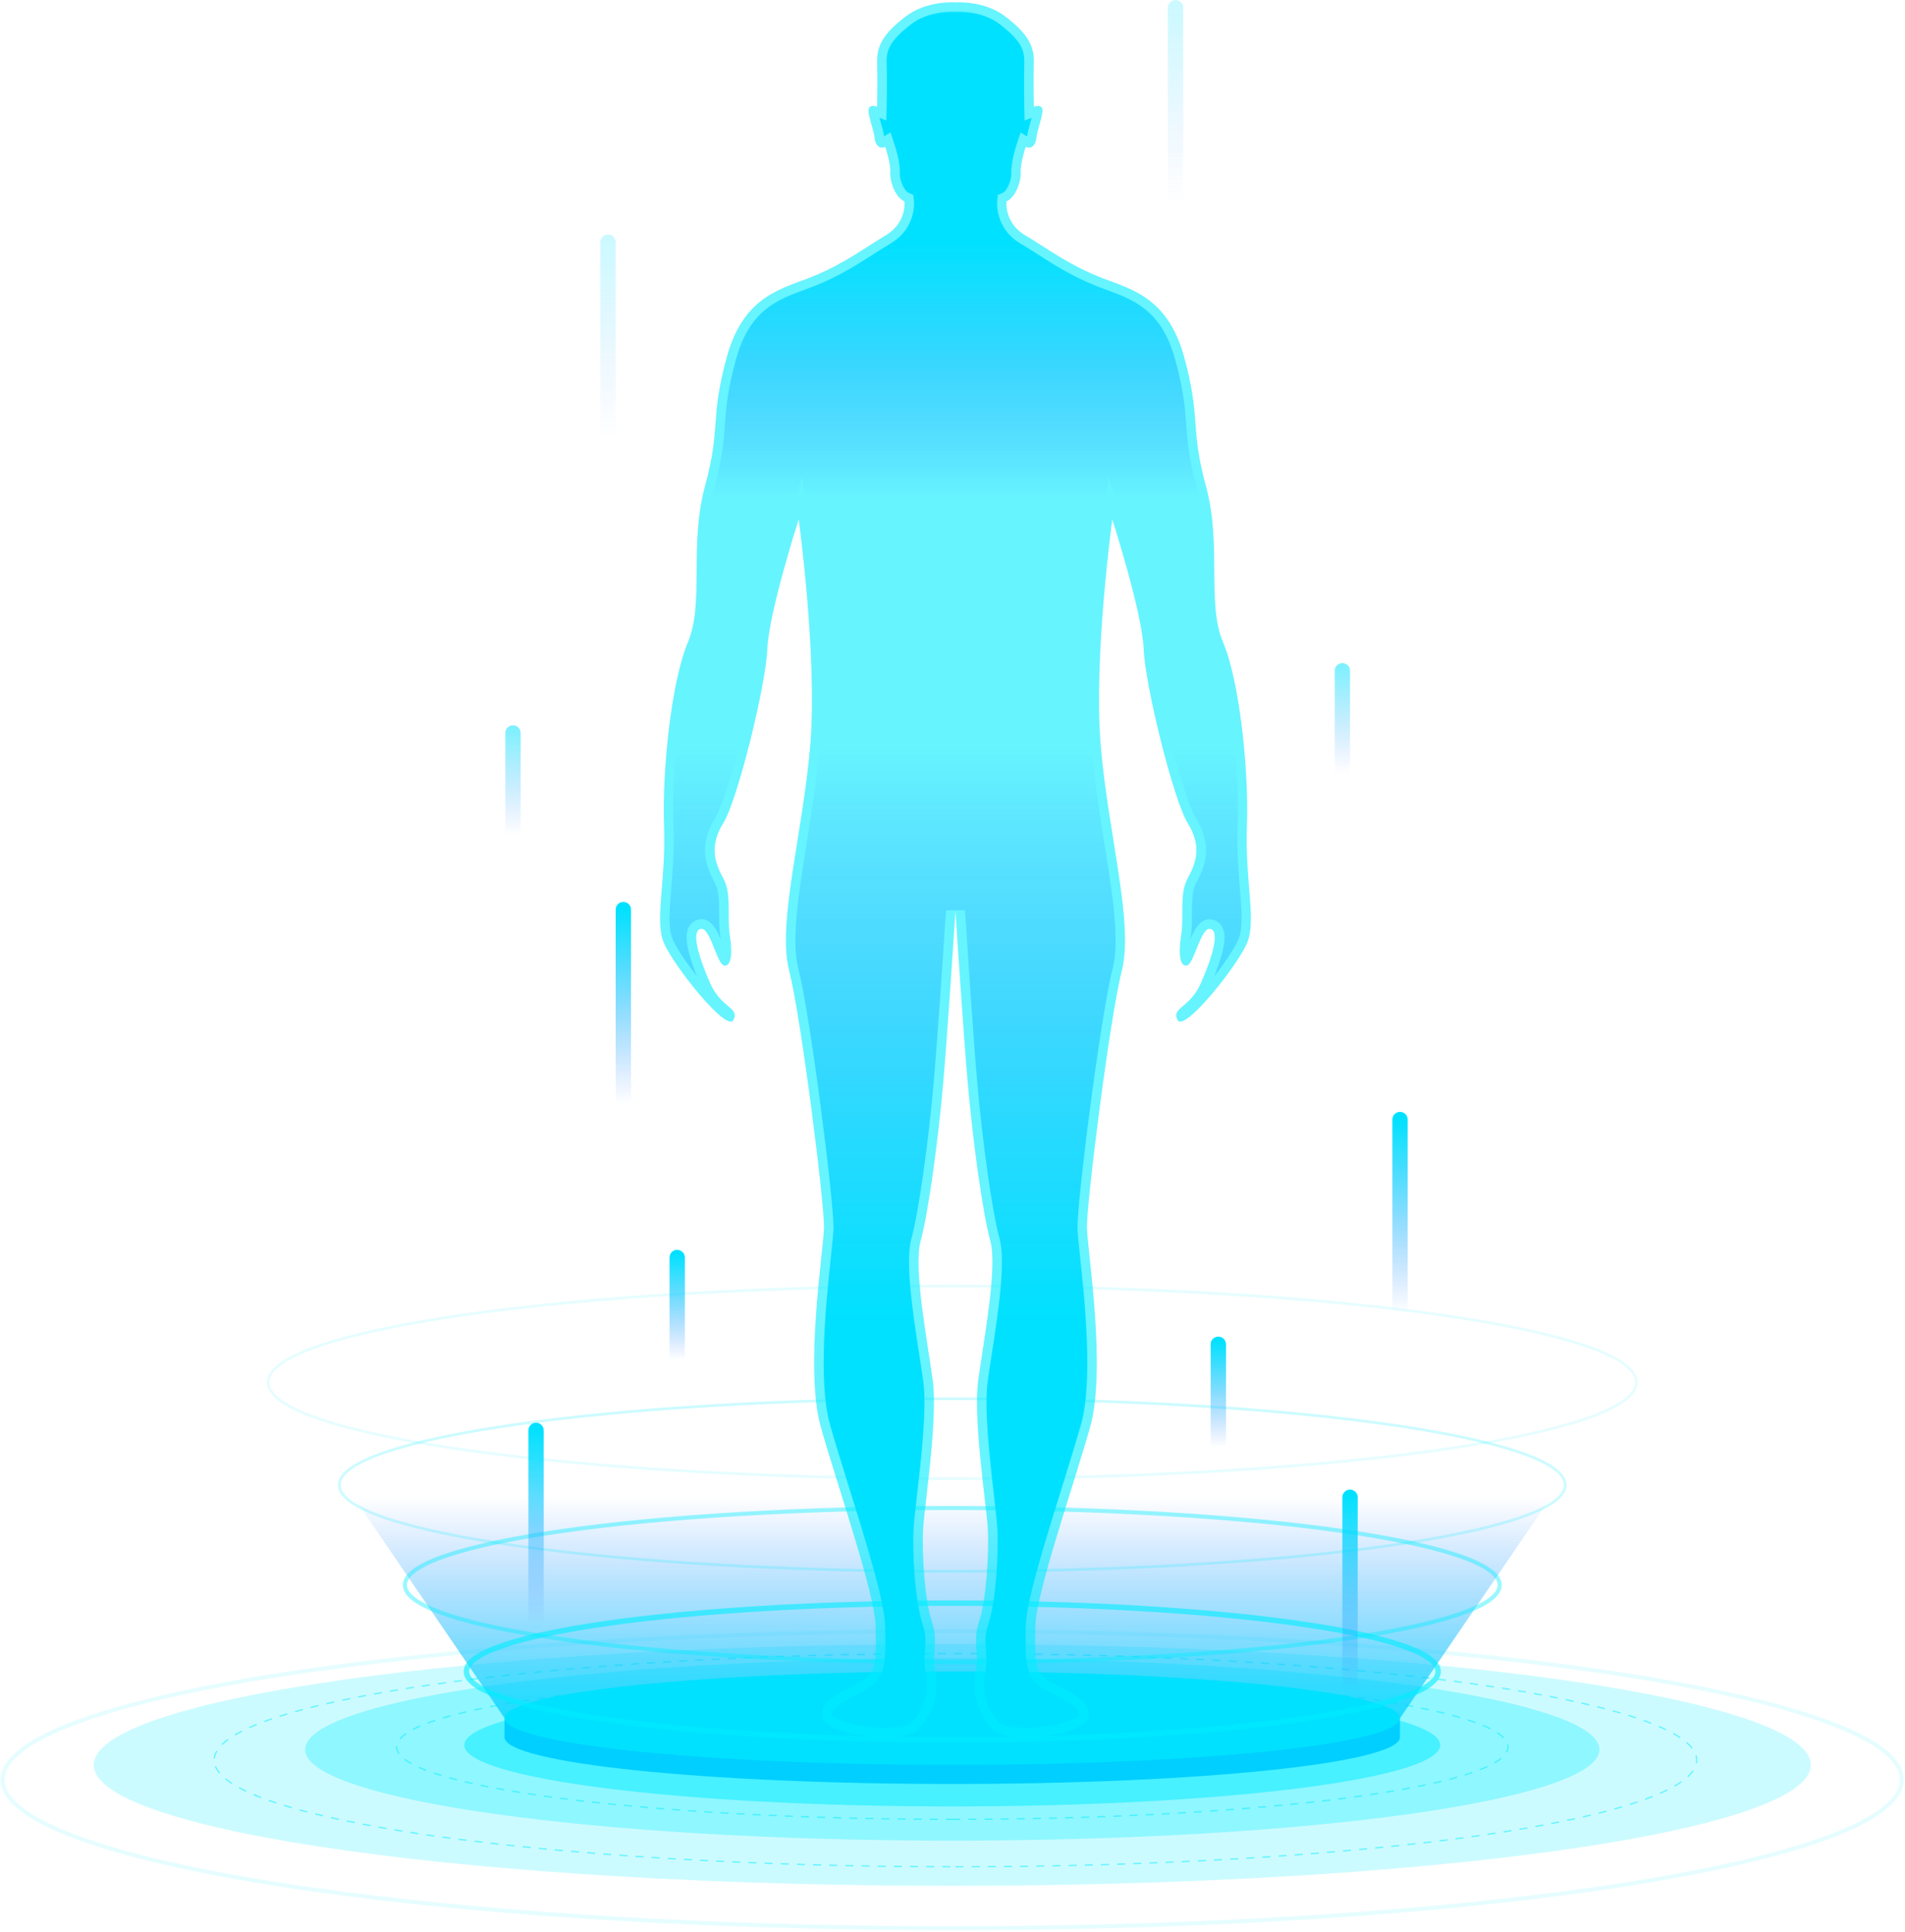 <svg width="707" height="717" viewBox="0 0 707 717" fill="none" xmlns="http://www.w3.org/2000/svg">
<path opacity="0.1" d="M353.42 715.496C548.056 715.496 705.84 690.826 705.84 660.394C705.84 629.962 548.056 605.292 353.42 605.292C158.784 605.292 1 629.962 1 660.394C1 690.826 158.784 715.496 353.42 715.496Z" stroke="#00EDFF" stroke-width="1.5" stroke-miterlimit="10"/>
<path opacity="0.2" d="M353.418 699.768C529.393 699.768 672.048 679.687 672.048 654.916C672.048 630.145 529.393 610.064 353.418 610.064C177.443 610.064 34.787 630.145 34.787 654.916C34.787 679.687 177.443 699.768 353.418 699.768Z" fill="#00EDFF"/>
<path opacity="0.3" d="M353.42 682.997C486.07 682.997 593.604 667.861 593.604 649.19C593.604 630.519 486.07 615.383 353.42 615.383C220.77 615.383 113.236 630.519 113.236 649.19C113.236 667.861 220.77 682.997 353.42 682.997Z" fill="#00EDFF"/>
<g opacity="0.5">
<path d="M354.586 692.699C506.522 692.699 629.69 674.984 629.69 653.131C629.69 631.278 506.522 613.563 354.586 613.563C202.651 613.563 79.482 631.278 79.482 653.131C79.482 674.984 202.651 692.699 354.586 692.699Z" stroke="#00EDFF" stroke-width="0.5" stroke-miterlimit="10" stroke-dasharray="3 3"/>
</g>
<g opacity="0.5">
<path d="M353.419 675.098C467.319 675.098 559.654 663.071 559.654 648.236C559.654 633.4 467.319 621.374 353.419 621.374C239.518 621.374 147.184 633.4 147.184 648.236C147.184 663.071 239.518 675.098 353.419 675.098Z" stroke="#00EDFF" stroke-width="0.5" stroke-miterlimit="10" stroke-dasharray="2.99 2.99"/>
</g>
<path d="M669.383 418.267H37.477L187.267 637.562H519.593L669.383 418.267Z" fill="url(#paint0_linear_2089_5330)"/>
<path opacity="0.5" d="M353.418 670.308C453.43 670.308 534.505 660.118 534.505 647.547C534.505 634.976 453.43 624.785 353.418 624.785C253.406 624.785 172.33 634.976 172.33 647.547C172.33 660.118 253.406 670.308 353.418 670.308Z" fill="#00EDFF"/>
<path d="M505.172 637.562C479.229 631.518 421.052 627.294 353.42 627.294C285.789 627.294 227.611 631.5 201.669 637.562H187.248V644.631C187.248 654.209 261.648 661.967 353.403 661.967C445.174 661.967 519.557 654.209 519.557 644.631V637.562H505.172Z" fill="#00CFFF"/>
<path d="M353.42 654.898C445.185 654.898 519.575 647.136 519.575 637.562C519.575 627.987 445.185 620.225 353.42 620.225C261.656 620.225 187.266 627.987 187.266 637.562C187.266 647.136 261.656 654.898 353.42 654.898Z" fill="#00E1FF"/>
<path opacity="0.6" d="M353.421 645.62C453.014 645.62 533.749 634.259 533.749 620.243C533.749 606.228 453.014 594.866 353.421 594.866C253.829 594.866 173.094 606.228 173.094 620.243C173.094 634.259 253.829 645.62 353.421 645.62Z" stroke="#00EDFF" stroke-width="2" stroke-miterlimit="10"/>
<path opacity="0.4" d="M353.422 616.762C465.624 616.762 556.582 603.96 556.582 588.168C556.582 572.376 465.624 559.574 353.422 559.574C241.22 559.574 150.262 572.376 150.262 588.168C150.262 603.96 241.22 616.762 353.422 616.762Z" stroke="#00EDFF" stroke-width="1.5" stroke-miterlimit="10"/>
<path opacity="0.2" d="M353.419 583.078C479.061 583.078 580.914 568.741 580.914 551.056C580.914 533.371 479.061 519.034 353.419 519.034C227.777 519.034 125.924 533.371 125.924 551.056C125.924 568.741 227.777 583.078 353.419 583.078Z" stroke="#00EDFF" stroke-miterlimit="10"/>
<path opacity="0.1" d="M353.419 548.67C493.632 548.67 607.298 532.672 607.298 512.937C607.298 493.202 493.632 477.204 353.419 477.204C213.205 477.204 99.539 493.202 99.539 512.937C99.539 532.672 213.205 548.67 353.419 548.67Z" stroke="#00EDFF" stroke-miterlimit="10"/>
<path opacity="0.6" d="M462.758 306.56C463.518 286.273 460.125 253.014 453.922 238.363C447.719 223.713 453.551 202.294 447.542 180.31C441.534 158.326 445.846 155.692 439.449 132.4C433.051 109.108 418.242 107.041 406.967 102.34C395.692 97.639 388.376 92.002 380.476 87.319C372.594 82.618 373.531 74.736 373.531 74.736C376.906 73.234 378.974 67.402 378.797 64.026C378.603 60.651 380.671 54.448 380.671 54.448C382.544 55.579 384.435 53.883 384.612 51.249C384.806 48.616 387.05 42.979 386.874 40.734C386.679 38.472 383.693 39.603 383.693 39.603C383.693 39.603 383.498 29.654 383.675 23.257C383.869 16.877 381.236 12.353 373.16 6.168C365.738 0.459 356.106 0.813 354.604 0.901C353.102 0.813 343.471 0.459 336.048 6.168C327.972 12.37 325.339 16.877 325.533 23.257C325.728 29.636 325.516 39.603 325.516 39.603C325.516 39.603 322.511 38.472 322.335 40.734C322.14 42.996 324.402 48.616 324.597 51.249C324.791 53.883 326.664 55.562 328.538 54.448C328.538 54.448 330.605 60.651 330.411 64.026C330.216 67.402 332.284 73.234 335.677 74.736C335.677 74.736 336.614 82.618 328.732 87.319C320.85 92.019 313.516 97.657 302.241 102.34C290.966 107.041 276.157 109.108 269.76 132.4C263.362 155.692 267.674 158.326 261.666 180.31C255.657 202.294 261.471 223.713 255.286 238.363C249.083 253.014 245.708 286.273 246.45 306.56C247.21 326.848 242.862 341.322 246.344 349.769C249.825 358.216 269.742 383.205 272.181 378.504C274.619 373.803 267.674 374.192 263.539 364.791C259.404 355.389 256.399 345.634 259.969 344.697C263.539 343.761 265.978 357.474 268.611 358.216C271.244 358.976 271.986 354.081 270.873 347.136C269.742 340.191 271.633 331.726 268.434 325.912C265.236 320.08 263.168 313.894 268.434 305.429C273.701 296.982 284.216 254.516 284.781 240.802C285.347 227.088 296.427 192.716 296.427 192.716C296.427 192.716 303.372 243.63 300.739 276.129C298.106 308.628 288.333 342.435 292.857 360.107C297.364 377.762 306.005 446.719 305.811 455.538C305.617 464.374 298.477 507.953 304.68 529.743C310.883 551.533 324.773 591.543 324.968 603.384C325.162 615.224 325.339 619.907 320.832 623.106C316.326 626.305 303.549 630.245 305.246 637.191C306.942 644.136 334.935 647.334 340.555 641.891C346.192 636.448 348.631 628.372 347.129 620.667C345.627 612.962 348.437 609.587 345.821 601.687C343.188 593.805 342.057 576.327 342.622 567.12C343.188 557.913 348.065 526.739 346.192 512.46C344.319 498.181 338.858 470.559 341.686 460.415C344.496 450.271 348.26 422.844 350.133 400.86C351.688 382.569 353.897 348.832 354.604 337.999C355.293 348.832 357.502 382.569 359.075 400.86C360.948 422.844 364.713 450.271 367.522 460.415C370.332 470.559 364.889 498.181 363.016 512.46C361.143 526.739 366.02 557.931 366.586 567.12C367.151 576.327 366.02 593.788 363.387 601.687C360.754 609.569 363.582 612.962 362.08 620.667C360.577 628.372 363.016 636.448 368.654 641.891C374.291 647.334 402.284 644.153 403.963 637.191C405.659 630.245 392.882 626.287 388.376 623.106C383.869 619.907 384.064 615.224 384.24 603.384C384.417 591.543 398.325 551.533 404.528 529.743C410.731 507.953 403.592 464.374 403.397 455.538C403.203 446.701 411.844 377.762 416.351 360.107C420.857 342.453 411.085 308.628 408.469 276.129C405.836 243.63 412.799 192.716 412.799 192.716C412.799 192.716 423.879 227.088 424.445 240.802C425.01 254.516 435.525 296.964 440.792 305.429C446.058 313.877 443.99 320.08 440.792 325.912C437.593 331.743 439.484 340.191 438.353 347.136C437.222 354.081 437.982 358.976 440.615 358.216C443.248 357.457 445.687 343.743 449.257 344.697C452.826 345.634 449.822 355.407 445.687 364.791C441.552 374.192 434.606 373.803 437.045 378.504C439.484 383.205 459.401 358.216 462.882 349.769C466.346 341.304 461.998 326.848 462.758 306.56Z" fill="#00EDFF"/>
<path d="M297.785 176.846L299.888 192.239C300.171 194.342 306.869 243.895 304.236 276.412C303.246 288.641 301.302 300.835 299.411 312.622C296.425 331.249 293.597 348.85 296.248 359.224C300.807 377.108 309.52 446.03 309.325 455.608C309.272 457.782 308.884 461.529 308.336 466.742C306.639 482.771 303.476 512.619 308.071 528.772C309.856 535.063 312.294 542.892 314.874 551.18C321.502 572.44 328.341 594.424 328.482 603.331L328.5 604.179C328.694 615.913 328.783 621.798 322.862 626.004C321.519 626.959 319.734 627.878 317.843 628.849C314.185 630.723 308.053 633.886 308.671 636.378C309.043 637.085 312.206 639.117 319.452 640.354C328.729 641.927 336.576 640.849 338.096 639.365C342.814 634.805 344.935 627.913 343.663 621.356C342.903 617.469 343.115 614.517 343.309 611.919C343.521 608.898 343.698 606.529 342.461 602.818C339.545 594.07 338.538 576.009 339.085 566.926C339.244 564.328 339.704 560.263 340.305 555.121C341.772 542.291 343.998 522.887 342.691 512.937C342.302 509.933 341.719 506.257 341.118 502.352C338.767 487.136 335.851 468.209 338.272 459.496C340.906 450.024 344.635 423.604 346.614 400.595C348.116 382.94 350.237 350.812 351.085 337.823H358.136C358.79 347.878 361.017 382.145 362.59 400.595C364.551 423.604 368.298 450.042 370.931 459.496C373.352 468.209 370.436 487.136 368.086 502.352C367.485 506.257 366.919 509.933 366.513 512.937C365.205 522.904 367.432 542.291 368.899 555.121C369.482 560.263 369.959 564.328 370.118 566.926C370.683 576.027 369.658 594.088 366.742 602.818C365.505 606.529 365.682 608.898 365.894 611.919C366.089 614.517 366.301 617.451 365.541 621.356C364.268 627.913 366.389 634.823 371.108 639.365C372.627 640.849 380.456 641.927 389.752 640.354C396.997 639.117 400.161 637.085 400.567 636.307C401.15 633.886 395.018 630.74 391.36 628.849C389.469 627.878 387.666 626.959 386.341 626.004C380.421 621.816 380.509 615.913 380.704 604.179L380.721 603.331C380.863 594.424 387.702 572.457 394.329 551.198C396.909 542.909 399.348 535.081 401.15 528.772C405.745 512.619 402.582 482.771 400.885 466.742C400.337 461.546 399.931 457.782 399.896 455.626C399.684 446.048 408.396 377.126 412.973 359.242C415.624 348.868 412.796 331.266 409.81 312.64C407.919 300.853 405.975 288.676 404.985 276.429C402.352 243.93 409.032 194.36 409.333 192.257L411.436 176.864L416.207 191.638C416.667 193.052 427.447 226.629 428.03 240.679C428.578 254.18 439.075 295.922 443.846 303.574C450.067 313.577 447.381 321.335 443.953 327.608C442.38 330.471 442.38 334.607 442.38 338.972C442.38 341.852 442.38 344.839 441.903 347.702C441.85 347.967 441.814 348.232 441.779 348.497C443.581 344.273 445.967 340.156 450.209 341.287C451.746 341.693 452.983 342.736 453.69 344.203C454.344 345.546 455.97 348.939 450.65 362.246C454.662 357.086 458.338 351.66 459.681 348.426C461.342 344.397 460.812 337.982 460.158 329.835C459.61 323.067 458.974 315.397 459.31 306.437C460.052 286.273 456.553 253.473 450.756 239.76C447.346 231.719 447.275 222.052 447.204 211.837C447.134 201.941 447.063 191.709 444.218 181.264C441.178 170.131 440.683 163.681 440.224 157.442C439.747 150.974 439.287 144.877 436.124 133.373C431.105 115.082 420.731 111.265 410.711 107.571C408.997 106.935 407.3 106.316 405.692 105.645C397.209 102.11 390.759 97.993 385.086 94.352C382.913 92.956 380.863 91.648 378.76 90.394C369.005 84.597 370.065 74.771 370.1 74.347L370.33 72.35L372.168 71.537C373.705 70.866 375.473 66.766 375.331 64.256C375.119 60.316 377.151 54.06 377.381 53.353L378.777 49.182L381.198 50.631C381.358 49.164 381.852 47.397 382.382 45.524C382.524 45.011 382.701 44.375 382.877 43.739L380.244 44.676L380.138 39.674C380.138 39.268 379.944 29.566 380.138 23.151C380.279 18.609 378.848 14.986 371.002 8.96C364.516 3.976 355.786 4.365 354.814 4.418L354.602 4.436L354.39 4.418C353.418 4.348 344.688 3.976 338.202 8.96C330.338 14.986 328.924 18.591 329.065 23.151C329.26 29.548 329.065 39.25 329.065 39.674L328.942 44.676L326.397 43.721C326.556 44.358 326.75 44.994 326.892 45.506C327.422 47.362 327.917 49.129 328.076 50.596L330.497 49.147L331.893 53.317C332.123 54.024 334.173 60.263 333.943 64.221C333.801 66.731 335.586 70.831 337.106 71.502L338.944 72.315L339.174 74.312C339.227 74.718 340.269 84.544 330.514 90.358C328.411 91.613 326.361 92.921 324.188 94.317C318.497 97.957 312.065 102.075 303.582 105.61C301.974 106.281 300.277 106.9 298.563 107.536C288.543 111.229 278.169 115.046 273.15 133.337C269.987 144.842 269.527 150.956 269.05 157.407C268.591 163.645 268.096 170.096 265.056 181.229C262.211 191.656 262.123 201.888 262.07 211.802C261.999 222.017 261.928 231.683 258.518 239.724C252.721 253.438 249.222 286.238 249.964 306.402C250.3 315.361 249.664 323.031 249.116 329.8C248.462 337.929 247.932 344.362 249.593 348.391C250.936 351.643 254.594 357.068 258.624 362.228C253.287 348.921 254.93 345.528 255.566 344.167C256.273 342.683 257.51 341.658 259.048 341.251C263.271 340.138 265.675 344.238 267.477 348.462C267.442 348.214 267.407 347.949 267.354 347.684C266.894 344.821 266.894 341.834 266.877 338.954C266.877 334.589 266.859 330.454 265.304 327.591C261.858 321.317 259.172 313.541 265.41 303.556C270.181 295.904 280.661 254.162 281.226 240.661C281.81 226.629 292.59 193.052 293.049 191.62L297.785 176.846Z" fill="url(#paint1_linear_2089_5330)"/>
<path d="M297.785 176.846L299.888 192.239C300.171 194.342 306.869 243.895 304.236 276.412C303.246 288.641 301.302 300.835 299.411 312.622C296.425 331.249 293.597 348.85 296.248 359.224C300.807 377.108 309.52 446.03 309.325 455.608C309.272 457.782 308.884 461.529 308.336 466.742C306.639 482.771 303.476 512.619 308.071 528.772C309.856 535.063 312.294 542.892 314.874 551.18C321.502 572.44 328.341 594.424 328.482 603.331L328.5 604.179C328.694 615.913 328.783 621.798 322.862 626.004C321.519 626.959 319.734 627.878 317.843 628.849C314.185 630.723 308.053 633.886 308.671 636.378C309.043 637.085 312.206 639.117 319.452 640.354C328.729 641.927 336.576 640.849 338.096 639.365C342.814 634.805 344.935 627.913 343.663 621.356C342.903 617.469 343.115 614.517 343.309 611.919C343.521 608.898 343.698 606.529 342.461 602.818C339.545 594.07 338.538 576.009 339.085 566.926C339.244 564.328 339.704 560.263 340.305 555.121C341.772 542.291 343.998 522.887 342.691 512.937C342.302 509.933 341.719 506.257 341.118 502.352C338.767 487.136 335.851 468.209 338.272 459.496C340.906 450.024 344.635 423.604 346.614 400.595C348.116 382.94 350.237 350.812 351.085 337.823H358.136C358.79 347.878 361.017 382.145 362.59 400.595C364.551 423.604 368.298 450.042 370.931 459.496C373.352 468.209 370.436 487.136 368.086 502.352C367.485 506.257 366.919 509.933 366.513 512.937C365.205 522.904 367.432 542.291 368.899 555.121C369.482 560.263 369.959 564.328 370.118 566.926C370.683 576.027 369.658 594.088 366.742 602.818C365.505 606.529 365.682 608.898 365.894 611.919C366.089 614.517 366.301 617.451 365.541 621.356C364.268 627.913 366.389 634.823 371.108 639.365C372.627 640.849 380.456 641.927 389.752 640.354C396.997 639.117 400.161 637.085 400.567 636.307C401.15 633.886 395.018 630.74 391.36 628.849C389.469 627.878 387.666 626.959 386.341 626.004C380.421 621.816 380.509 615.913 380.704 604.179L380.721 603.331C380.863 594.424 387.702 572.457 394.329 551.198C396.909 542.909 399.348 535.081 401.15 528.772C405.745 512.619 402.582 482.771 400.885 466.742C400.337 461.546 399.931 457.782 399.896 455.626C399.684 446.048 408.396 377.126 412.973 359.242C415.624 348.868 412.796 331.266 409.81 312.64C407.919 300.853 405.975 288.676 404.985 276.429C402.352 243.93 409.032 194.36 409.333 192.257L411.436 176.864L416.207 191.638C416.667 193.052 427.447 226.629 428.03 240.679C428.578 254.18 439.075 295.922 443.846 303.574C450.067 313.577 447.381 321.335 443.953 327.608C442.38 330.471 442.38 334.607 442.38 338.972C442.38 341.852 442.38 344.839 441.903 347.702C441.85 347.967 441.814 348.232 441.779 348.497C443.581 344.273 445.967 340.156 450.209 341.287C451.746 341.693 452.983 342.736 453.69 344.203C454.344 345.546 455.97 348.939 450.65 362.246C454.662 357.086 458.338 351.66 459.681 348.426C461.342 344.397 460.812 337.982 460.158 329.835C459.61 323.067 458.974 315.397 459.31 306.437C460.052 286.273 456.553 253.473 450.756 239.76C447.346 231.719 447.275 222.052 447.204 211.837C447.134 201.941 447.063 191.709 444.218 181.264C441.178 170.131 440.683 163.681 440.224 157.442C439.747 150.974 439.287 144.877 436.124 133.373C431.105 115.082 420.731 111.265 410.711 107.571C408.997 106.935 407.3 106.316 405.692 105.645C397.209 102.11 390.759 97.993 385.086 94.352C382.913 92.956 380.863 91.648 378.76 90.394C369.005 84.597 370.065 74.771 370.1 74.347L370.33 72.35L372.168 71.537C373.705 70.866 375.473 66.766 375.331 64.256C375.119 60.316 377.151 54.06 377.381 53.353L378.777 49.182L381.198 50.631C381.358 49.164 381.852 47.397 382.382 45.524C382.524 45.011 382.701 44.375 382.877 43.739L380.244 44.676L380.138 39.674C380.138 39.268 379.944 29.566 380.138 23.151C380.279 18.609 378.848 14.986 371.002 8.96C364.516 3.976 355.786 4.365 354.814 4.418L354.602 4.436L354.39 4.418C353.418 4.348 344.688 3.976 338.202 8.96C330.338 14.986 328.924 18.591 329.065 23.151C329.26 29.548 329.065 39.25 329.065 39.674L328.942 44.676L326.397 43.721C326.556 44.358 326.75 44.994 326.892 45.506C327.422 47.362 327.917 49.129 328.076 50.596L330.497 49.147L331.893 53.317C332.123 54.024 334.173 60.263 333.943 64.221C333.801 66.731 335.586 70.831 337.106 71.502L338.944 72.315L339.174 74.312C339.227 74.718 340.269 84.544 330.514 90.358C328.411 91.613 326.361 92.921 324.188 94.317C318.497 97.957 312.065 102.075 303.582 105.61C301.974 106.281 300.277 106.9 298.563 107.536C288.543 111.229 278.169 115.046 273.15 133.337C269.987 144.842 269.527 150.956 269.05 157.407C268.591 163.645 268.096 170.096 265.056 181.229C262.211 191.656 262.123 201.888 262.07 211.802C261.999 222.017 261.928 231.683 258.518 239.724C252.721 253.438 249.222 286.238 249.964 306.402C250.3 315.361 249.664 323.031 249.116 329.8C248.462 337.929 247.932 344.362 249.593 348.391C250.936 351.643 254.594 357.068 258.624 362.228C253.287 348.921 254.93 345.528 255.566 344.167C256.273 342.683 257.51 341.658 259.048 341.251C263.271 340.138 265.675 344.238 267.477 348.462C267.442 348.214 267.407 347.949 267.354 347.684C266.894 344.821 266.894 341.834 266.877 338.954C266.877 334.589 266.859 330.454 265.304 327.591C261.858 321.317 259.172 313.541 265.41 303.556C270.181 295.904 280.661 254.162 281.226 240.661C281.81 226.629 292.59 193.052 293.049 191.62L297.785 176.846Z" fill="url(#paint2_linear_2089_5330)"/>
<path d="M198.947 612.167C197.374 612.167 196.102 610.894 196.102 609.321V530.768C196.102 529.195 197.374 527.923 198.947 527.923C200.52 527.923 201.792 529.195 201.792 530.768V609.321C201.792 610.877 200.52 612.167 198.947 612.167Z" fill="url(#paint3_linear_2089_5330)"/>
<path d="M501.037 636.979C499.464 636.979 498.191 635.706 498.191 634.133V555.58C498.191 554.007 499.464 552.735 501.037 552.735C502.61 552.735 503.882 554.007 503.882 555.58V634.133C503.882 635.706 502.61 636.979 501.037 636.979Z" fill="url(#paint4_linear_2089_5330)"/>
<path d="M519.591 496.82C518.019 496.82 516.746 495.548 516.746 493.975V415.422C516.746 413.849 518.019 412.576 519.591 412.576C521.164 412.576 522.437 413.849 522.437 415.422V493.975C522.437 495.548 521.164 496.82 519.591 496.82Z" fill="url(#paint5_linear_2089_5330)"/>
<path d="M231.341 418.885C229.769 418.885 228.496 417.613 228.496 416.04V337.505C228.496 335.932 229.769 334.659 231.341 334.659C232.914 334.659 234.187 335.932 234.187 337.505V416.058C234.187 417.613 232.914 418.885 231.341 418.885Z" fill="url(#paint6_linear_2089_5330)"/>
<path opacity="0.2" d="M225.632 171.226C224.059 171.226 222.787 169.954 222.787 168.381V89.828C222.787 88.255 224.059 86.983 225.632 86.983C227.205 86.983 228.478 88.255 228.478 89.828V168.381C228.495 169.954 227.205 171.226 225.632 171.226Z" fill="url(#paint7_linear_2089_5330)"/>
<path opacity="0.2" d="M436.265 84.244C434.692 84.244 433.42 82.971 433.42 81.398V2.845C433.42 1.272 434.692 0 436.265 0C437.838 0 439.11 1.272 439.11 2.845V81.398C439.11 82.971 437.838 84.244 436.265 84.244Z" fill="url(#paint8_linear_2089_5330)"/>
<path d="M251.326 509.915C249.753 509.915 248.48 508.643 248.48 507.07V466.618C248.48 465.045 249.753 463.773 251.326 463.773C252.899 463.773 254.171 465.045 254.171 466.618V507.07C254.171 508.643 252.899 509.915 251.326 509.915Z" fill="url(#paint9_linear_2089_5330)"/>
<path opacity="0.5" d="M498.191 292.193C496.618 292.193 495.346 290.921 495.346 289.348V248.896C495.346 247.323 496.618 246.051 498.191 246.051C499.764 246.051 501.036 247.323 501.036 248.896V289.348C501.036 290.921 499.764 292.193 498.191 292.193Z" fill="url(#paint10_linear_2089_5330)"/>
<path d="M452.154 542.114C450.581 542.114 449.309 540.842 449.309 539.269V498.817C449.309 497.244 450.581 495.972 452.154 495.972C453.727 495.972 454.999 497.244 454.999 498.817V539.269C454.999 540.842 453.727 542.114 452.154 542.114Z" fill="url(#paint11_linear_2089_5330)"/>
<path opacity="0.5" d="M190.394 315.273C188.821 315.273 187.549 314.001 187.549 312.428V271.976C187.549 270.403 188.821 269.131 190.394 269.131C191.967 269.131 193.239 270.403 193.239 271.976V312.428C193.239 314.001 191.967 315.273 190.394 315.273Z" fill="url(#paint12_linear_2089_5330)"/>
<defs>
<linearGradient id="paint0_linear_2089_5330" x1="353.425" y1="555.349" x2="353.425" y2="658.912" gradientUnits="userSpaceOnUse">
<stop stop-color="#2979FF" stop-opacity="0"/>
<stop offset="0.023" stop-color="#287DFF" stop-opacity="0.023"/>
<stop offset="0.33" stop-color="#17A8FF" stop-opacity="0.33"/>
<stop offset="0.606" stop-color="#0AC7FF" stop-opacity="0.606"/>
<stop offset="0.839" stop-color="#03DAFF" stop-opacity="0.839"/>
<stop offset="1" stop-color="#00E1FF"/>
</linearGradient>
<linearGradient id="paint1_linear_2089_5330" x1="354.587" y1="184.413" x2="354.587" y2="89.43" gradientUnits="userSpaceOnUse">
<stop stop-color="#2979FF" stop-opacity="0"/>
<stop offset="0.023" stop-color="#287DFF" stop-opacity="0.023"/>
<stop offset="0.33" stop-color="#17A8FF" stop-opacity="0.33"/>
<stop offset="0.606" stop-color="#0AC7FF" stop-opacity="0.606"/>
<stop offset="0.839" stop-color="#03DAFF" stop-opacity="0.839"/>
<stop offset="1" stop-color="#00E1FF"/>
</linearGradient>
<linearGradient id="paint2_linear_2089_5330" x1="354.587" y1="278.241" x2="354.587" y2="490.498" gradientUnits="userSpaceOnUse">
<stop stop-color="#2979FF" stop-opacity="0"/>
<stop offset="0.023" stop-color="#287DFF" stop-opacity="0.023"/>
<stop offset="0.33" stop-color="#17A8FF" stop-opacity="0.33"/>
<stop offset="0.606" stop-color="#0AC7FF" stop-opacity="0.606"/>
<stop offset="0.839" stop-color="#03DAFF" stop-opacity="0.839"/>
<stop offset="1" stop-color="#00E1FF"/>
</linearGradient>
<linearGradient id="paint3_linear_2089_5330" x1="198.944" y1="602.502" x2="198.944" y2="530.201" gradientUnits="userSpaceOnUse">
<stop stop-color="#2979FF" stop-opacity="0"/>
<stop offset="0.023" stop-color="#287DFF" stop-opacity="0.023"/>
<stop offset="0.33" stop-color="#17A8FF" stop-opacity="0.33"/>
<stop offset="0.606" stop-color="#0AC7FF" stop-opacity="0.606"/>
<stop offset="0.839" stop-color="#03DAFF" stop-opacity="0.839"/>
<stop offset="1" stop-color="#00E1FF"/>
</linearGradient>
<linearGradient id="paint4_linear_2089_5330" x1="501.041" y1="627.318" x2="501.041" y2="555.017" gradientUnits="userSpaceOnUse">
<stop stop-color="#2979FF" stop-opacity="0"/>
<stop offset="0.023" stop-color="#287DFF" stop-opacity="0.023"/>
<stop offset="0.33" stop-color="#17A8FF" stop-opacity="0.33"/>
<stop offset="0.606" stop-color="#0AC7FF" stop-opacity="0.606"/>
<stop offset="0.839" stop-color="#03DAFF" stop-opacity="0.839"/>
<stop offset="1" stop-color="#00E1FF"/>
</linearGradient>
<linearGradient id="paint5_linear_2089_5330" x1="519.584" y1="487.165" x2="519.584" y2="414.864" gradientUnits="userSpaceOnUse">
<stop stop-color="#2979FF" stop-opacity="0"/>
<stop offset="0.023" stop-color="#287DFF" stop-opacity="0.023"/>
<stop offset="0.33" stop-color="#17A8FF" stop-opacity="0.33"/>
<stop offset="0.606" stop-color="#0AC7FF" stop-opacity="0.606"/>
<stop offset="0.839" stop-color="#03DAFF" stop-opacity="0.839"/>
<stop offset="1" stop-color="#00E1FF"/>
</linearGradient>
<linearGradient id="paint6_linear_2089_5330" x1="231.339" y1="409.233" x2="231.339" y2="336.932" gradientUnits="userSpaceOnUse">
<stop stop-color="#2979FF" stop-opacity="0"/>
<stop offset="0.023" stop-color="#287DFF" stop-opacity="0.023"/>
<stop offset="0.33" stop-color="#17A8FF" stop-opacity="0.33"/>
<stop offset="0.606" stop-color="#0AC7FF" stop-opacity="0.606"/>
<stop offset="0.839" stop-color="#03DAFF" stop-opacity="0.839"/>
<stop offset="1" stop-color="#00E1FF"/>
</linearGradient>
<linearGradient id="paint7_linear_2089_5330" x1="225.64" y1="161.568" x2="225.64" y2="89.267" gradientUnits="userSpaceOnUse">
<stop stop-color="#2979FF" stop-opacity="0"/>
<stop offset="0.023" stop-color="#287DFF" stop-opacity="0.023"/>
<stop offset="0.33" stop-color="#17A8FF" stop-opacity="0.33"/>
<stop offset="0.606" stop-color="#0AC7FF" stop-opacity="0.606"/>
<stop offset="0.839" stop-color="#03DAFF" stop-opacity="0.839"/>
<stop offset="1" stop-color="#00E1FF"/>
</linearGradient>
<linearGradient id="paint8_linear_2089_5330" x1="436.258" y1="74.583" x2="436.258" y2="2.282" gradientUnits="userSpaceOnUse">
<stop stop-color="#2979FF" stop-opacity="0"/>
<stop offset="0.023" stop-color="#287DFF" stop-opacity="0.023"/>
<stop offset="0.33" stop-color="#17A8FF" stop-opacity="0.33"/>
<stop offset="0.606" stop-color="#0AC7FF" stop-opacity="0.606"/>
<stop offset="0.839" stop-color="#03DAFF" stop-opacity="0.839"/>
<stop offset="1" stop-color="#00E1FF"/>
</linearGradient>
<linearGradient id="paint9_linear_2089_5330" x1="251.328" y1="504.62" x2="251.328" y2="465.014" gradientUnits="userSpaceOnUse">
<stop stop-color="#2979FF" stop-opacity="0"/>
<stop offset="0.023" stop-color="#287DFF" stop-opacity="0.023"/>
<stop offset="0.33" stop-color="#17A8FF" stop-opacity="0.33"/>
<stop offset="0.606" stop-color="#0AC7FF" stop-opacity="0.606"/>
<stop offset="0.839" stop-color="#03DAFF" stop-opacity="0.839"/>
<stop offset="1" stop-color="#00E1FF"/>
</linearGradient>
<linearGradient id="paint10_linear_2089_5330" x1="498.192" y1="286.907" x2="498.192" y2="247.301" gradientUnits="userSpaceOnUse">
<stop stop-color="#2979FF" stop-opacity="0"/>
<stop offset="0.023" stop-color="#287DFF" stop-opacity="0.023"/>
<stop offset="0.33" stop-color="#17A8FF" stop-opacity="0.33"/>
<stop offset="0.606" stop-color="#0AC7FF" stop-opacity="0.606"/>
<stop offset="0.839" stop-color="#03DAFF" stop-opacity="0.839"/>
<stop offset="1" stop-color="#00E1FF"/>
</linearGradient>
<linearGradient id="paint11_linear_2089_5330" x1="452.151" y1="536.822" x2="452.151" y2="497.215" gradientUnits="userSpaceOnUse">
<stop stop-color="#2979FF" stop-opacity="0"/>
<stop offset="0.023" stop-color="#287DFF" stop-opacity="0.023"/>
<stop offset="0.33" stop-color="#17A8FF" stop-opacity="0.33"/>
<stop offset="0.606" stop-color="#0AC7FF" stop-opacity="0.606"/>
<stop offset="0.839" stop-color="#03DAFF" stop-opacity="0.839"/>
<stop offset="1" stop-color="#00E1FF"/>
</linearGradient>
<linearGradient id="paint12_linear_2089_5330" x1="190.398" y1="309.982" x2="190.398" y2="270.375" gradientUnits="userSpaceOnUse">
<stop stop-color="#2979FF" stop-opacity="0"/>
<stop offset="0.023" stop-color="#287DFF" stop-opacity="0.023"/>
<stop offset="0.33" stop-color="#17A8FF" stop-opacity="0.33"/>
<stop offset="0.606" stop-color="#0AC7FF" stop-opacity="0.606"/>
<stop offset="0.839" stop-color="#03DAFF" stop-opacity="0.839"/>
<stop offset="1" stop-color="#00E1FF"/>
</linearGradient>
</defs>
</svg>
